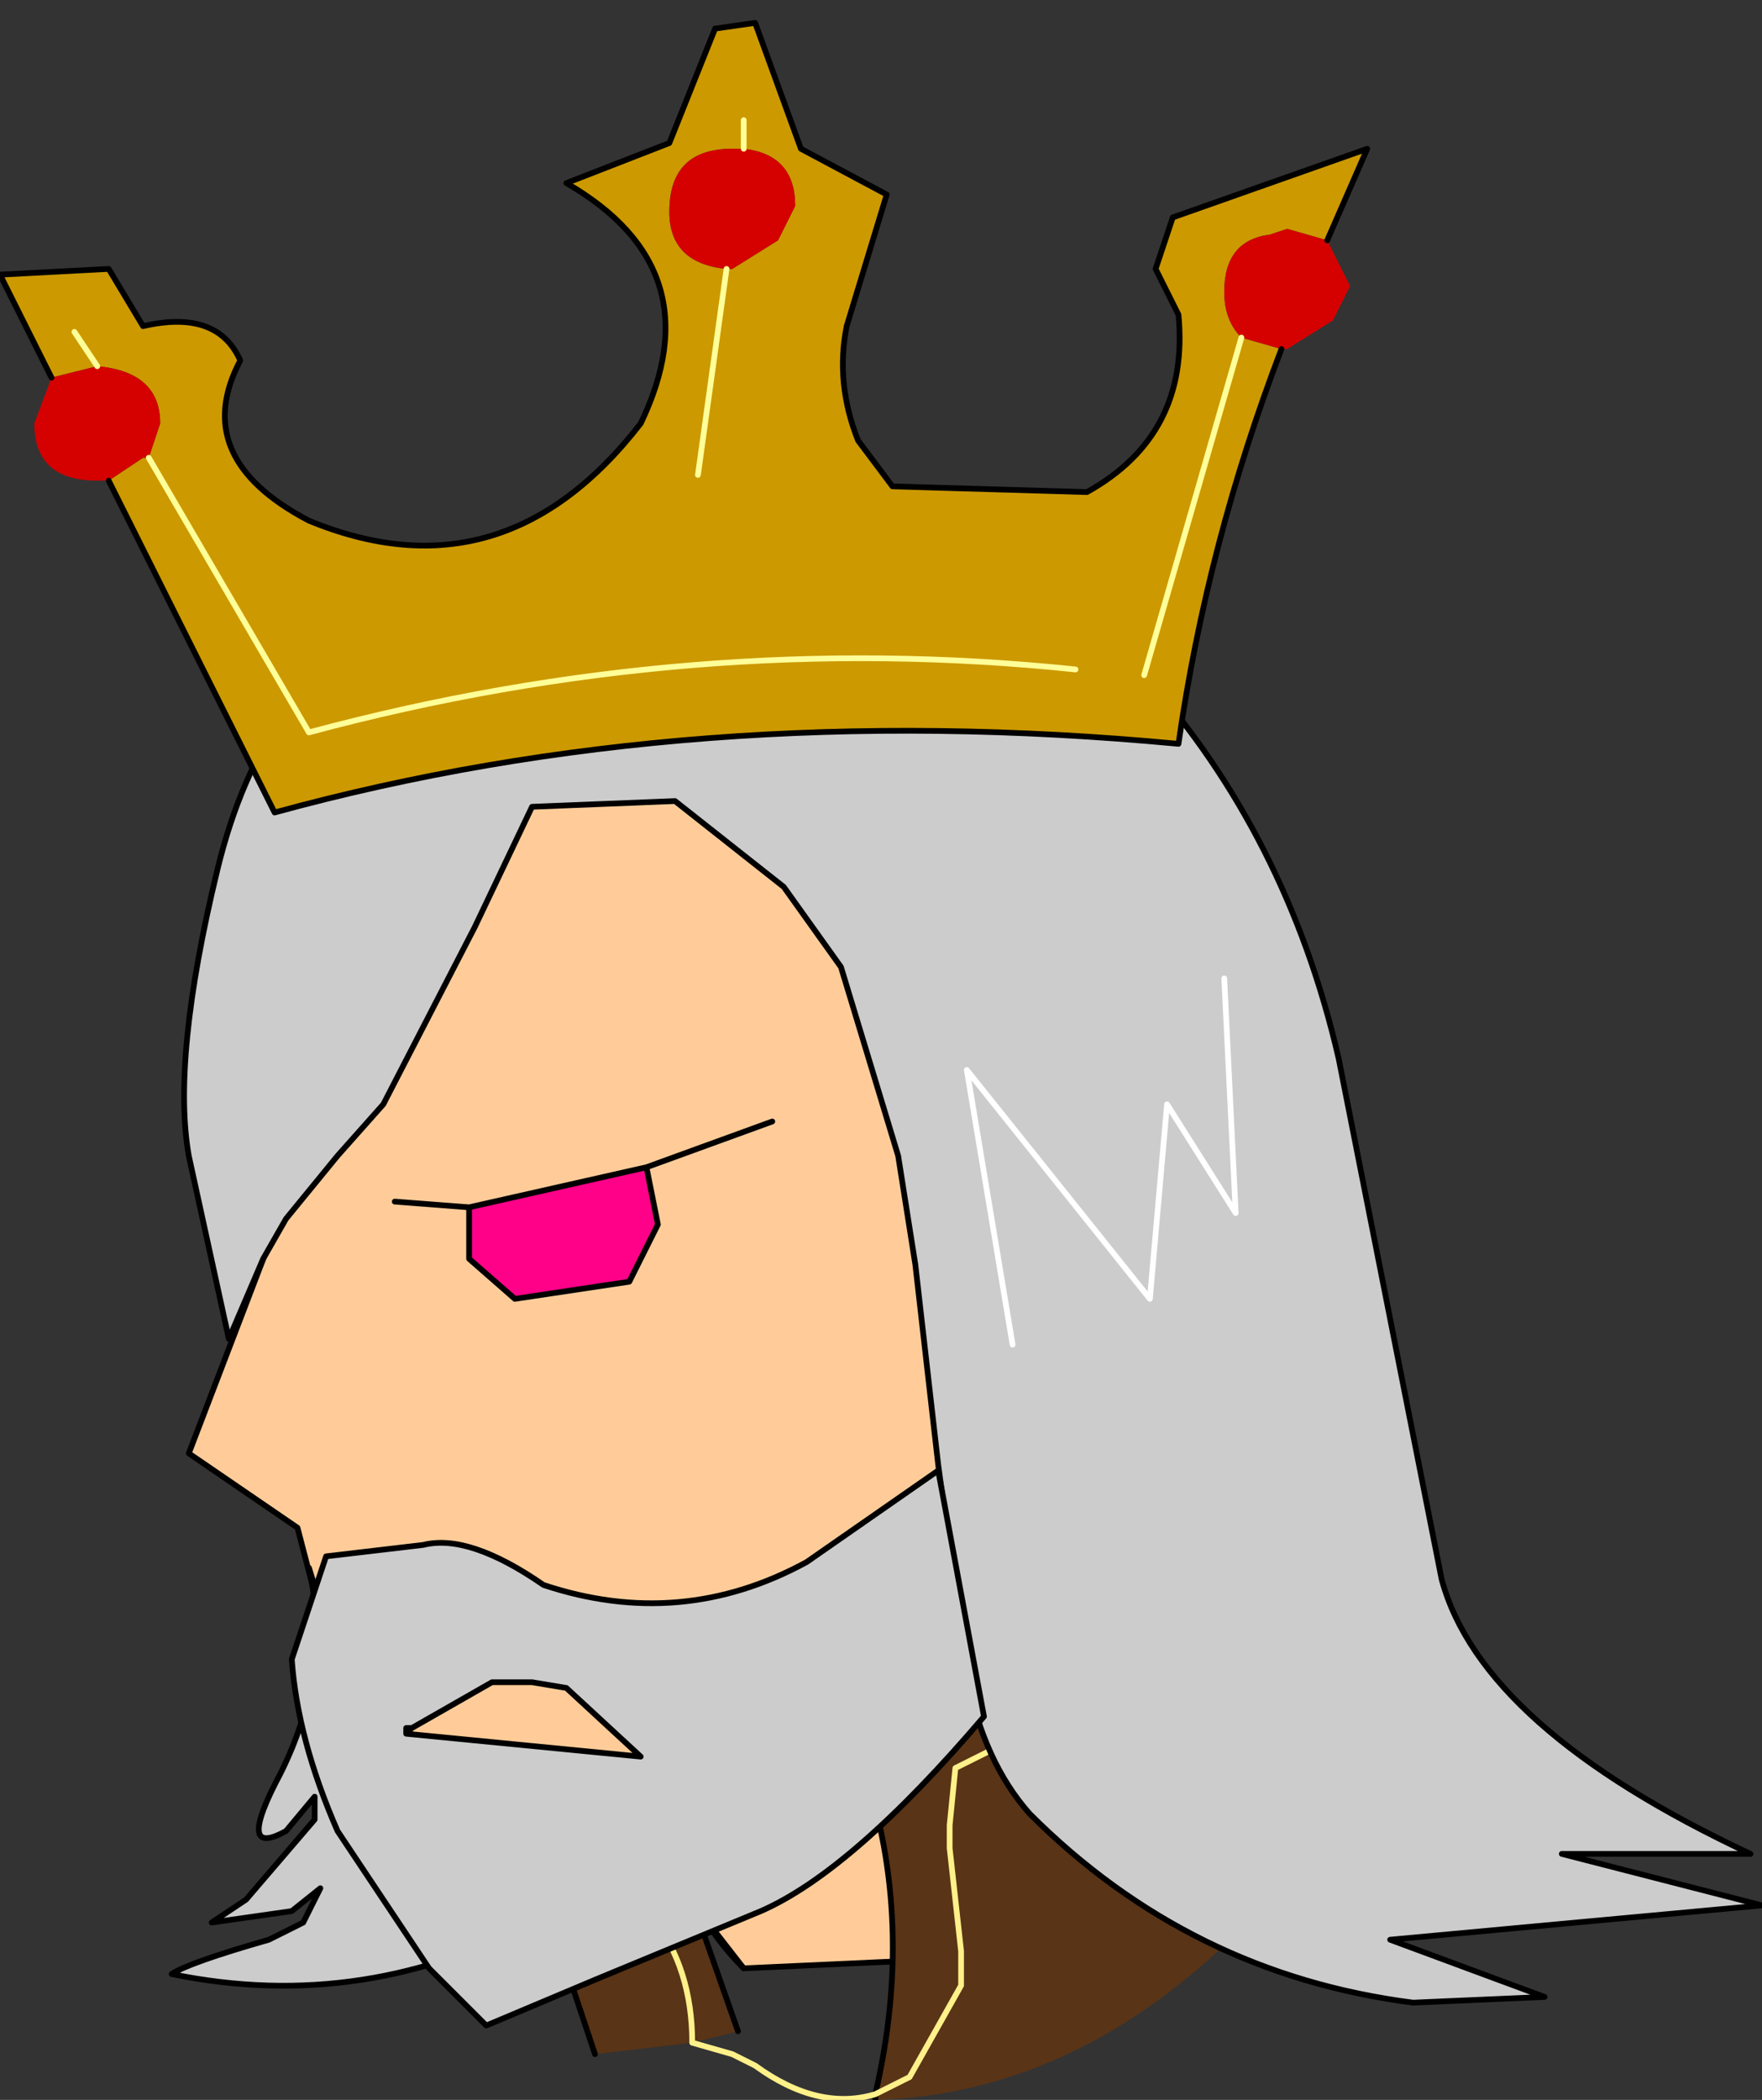 <?xml version="1.0" encoding="UTF-8" standalone="no"?>
<svg xmlns:xlink="http://www.w3.org/1999/xlink" height="18.35px" width="15.4px" xmlns="http://www.w3.org/2000/svg">
  <rect width="100%" height="100%" fill="#333333" stroke="none"/>
  <g transform="matrix(1.0, 0.0, 0.0, 1.0, 1.65, 5.25)">
    <path d="M6.8 4.75 L7.45 4.3 Q8.4 4.45 8.45 5.5 L8.45 5.85 8.45 5.5 Q8.4 4.45 7.45 4.3 L6.8 4.75 M4.25 10.8 L2.85 11.2 Q2.35 11.35 1.9 10.7 L1.25 9.25 0.95 8.1 0.0 7.45 0.9 5.1 0.85 3.85 Q0.75 3.15 1.05 2.6 L1.6 1.5 Q2.05 0.7 3.0 0.35 L6.15 0.15 7.1 0.55 8.3 1.35 Q9.6 2.6 9.65 4.4 9.65 5.6 8.45 5.85 L8.15 6.55 7.7 6.9 7.6 6.95 Q7.3 7.6 7.3 8.3 L7.05 9.4 5.7 10.3 4.25 10.8 5.7 10.3 7.05 9.4 7.3 8.3 Q7.3 7.6 7.6 6.95 L7.7 6.9 8.15 6.55 8.2 6.7 8.65 11.35 8.15 11.8 4.85 11.95 Q4.35 11.45 4.25 10.8 M2.45 5.75 L2.85 6.1 3.85 5.95 4.1 5.45 4.0 4.95 2.45 5.3 2.45 5.75 M5.1 4.55 L4.0 4.95 5.1 4.55 M1.8 5.25 L2.45 5.3 1.8 5.25" fill="#ffcc99" fill-rule="evenodd" stroke="none"/>
    <path d="M2.45 5.75 L2.45 5.3 4.0 4.95 4.1 5.45 3.85 5.95 2.85 6.1 2.45 5.75" fill="#fe0188" fill-rule="evenodd" stroke="none"/>
    <path d="M8.45 5.85 L8.45 5.5 Q8.4 4.45 7.45 4.3 L6.8 4.75 M8.15 6.55 L8.45 5.85 Q9.65 5.6 9.65 4.4 9.6 2.6 8.3 1.35 L7.1 0.55 6.15 0.15 3.0 0.35 Q2.05 0.7 1.6 1.5 L1.05 2.6 Q0.75 3.15 0.85 3.85 L0.9 5.1 0.0 7.45 0.95 8.1 1.25 9.25 1.9 10.7 Q2.35 11.35 2.85 11.2 L4.25 10.8 5.7 10.3 7.05 9.4 7.3 8.3 Q7.3 7.6 7.6 6.95 L7.7 6.9 8.15 6.55 8.2 6.7 8.65 11.35 8.15 11.8 4.85 11.95 Q4.35 11.45 4.25 10.8 M2.45 5.75 L2.85 6.1 3.85 5.95 4.1 5.45 4.0 4.95 2.45 5.3 2.45 5.75 M2.45 5.3 L1.8 5.25 M4.0 4.95 L5.1 4.55" fill="none" stroke="#000000" stroke-linecap="round" stroke-linejoin="round" stroke-width="0.05"/>
    <path d="M3.15 11.05 L3.15 10.65 4.15 10.65 4.8 12.5 4.4 12.6 Q4.4 11.95 4.05 11.5 3.65 11.05 3.15 11.05 3.65 11.05 4.05 11.5 4.4 11.95 4.4 12.6 L3.55 12.7 3.3 11.95 3.15 11.05 M6.0 13.05 Q6.35 11.55 5.9 10.2 L6.9 9.7 8.25 8.8 9.1 8.4 9.25 8.6 Q9.75 9.6 9.65 10.7 L9.55 11.3 9.1 11.7 Q7.7 13.05 6.0 13.1 L6.0 13.05 6.3 12.9 6.75 12.1 6.75 11.8 6.65 10.9 6.65 10.7 6.7 10.2 6.8 10.15 8.2 9.45 8.65 9.15 8.2 9.45 6.8 10.15 6.7 10.2 6.65 10.7 6.65 10.9 6.75 11.8 6.75 12.1 6.3 12.9 6.0 13.05" fill="#5a3416" fill-rule="evenodd" stroke="none"/>
    <path d="M4.8 12.5 L4.15 10.65 3.15 10.65 3.15 11.05 3.3 11.95 3.55 12.7 M6.0 13.05 Q6.35 11.55 5.9 10.2 L6.9 9.7 8.25 8.8 9.1 8.4 9.25 8.6 Q9.75 9.6 9.65 10.7 L9.55 11.3 M6.0 13.1 L6.0 13.05" fill="none" stroke="#000000" stroke-linecap="round" stroke-linejoin="round" stroke-width="0.05"/>
    <path d="M3.15 11.05 Q3.65 11.05 4.05 11.5 4.4 11.95 4.4 12.6 L4.75 12.7 4.95 12.8 Q5.5 13.2 6.0 13.05 L6.3 12.9 6.75 12.1 6.75 11.8 6.65 10.9 6.65 10.7 6.7 10.2 6.8 10.15 8.2 9.45 8.65 9.15" fill="none" stroke="#fff18a" stroke-linecap="round" stroke-linejoin="round" stroke-width="0.05"/>
    <path d="M3.75 -0.35 L5.9 -0.75 Q7.1 -0.8 8.35 0.65 9.6 2.05 10.05 4.0 L10.95 8.55 Q11.3 9.85 13.65 10.95 L12.0 10.95 13.75 11.4 10.5 11.7 11.85 12.2 10.7 12.25 Q8.75 12.0 7.35 10.6 6.95 10.15 6.8 9.4 L6.55 7.55 6.35 5.8 6.2 4.85 5.7 3.2 5.2 2.5 4.25 1.75 3.0 1.8 2.5 2.85 1.7 4.4 1.3 4.85 0.85 5.4 0.65 5.75 0.35 6.45 0.0 4.85 Q-0.15 4.0 0.25 2.35 0.65 0.7 1.85 0.1 3.05 -0.5 3.75 -0.35 M9.05 3.3 L9.15 5.35 8.55 4.4 8.4 6.1 6.8 4.1 7.2 6.5 6.8 4.1 8.4 6.1 8.55 4.4 9.15 5.35 9.05 3.3 M4.1 10.9 L3.1 11.5 Q1.55 12.35 -0.15 12.0 0.0 11.9 0.7 11.7 L1.0 11.55 1.15 11.25 0.9 11.45 0.2 11.55 0.5 11.35 1.1 10.65 1.1 10.5 1.1 10.45 0.85 10.75 Q0.4 11.0 0.8 10.25 1.25 9.35 1.05 8.45 L1.3 9.25 Q1.65 10.45 2.4 11.2 L4.1 10.9" fill="#cccccc" fill-rule="evenodd" stroke="none"/>
    <path d="M3.75 -0.35 Q3.05 -0.5 1.85 0.1 0.65 0.7 0.25 2.35 -0.15 4.0 0.0 4.85 L0.35 6.45 0.65 5.75 0.85 5.4 1.3 4.85 1.7 4.4 2.5 2.85 3.0 1.8 4.25 1.75 5.2 2.5 5.7 3.2 6.2 4.85 6.35 5.8 6.55 7.55 6.8 9.4 Q6.95 10.15 7.35 10.6 8.75 12.0 10.7 12.25 L11.85 12.2 10.5 11.7 13.75 11.4 12.0 10.95 13.65 10.95 Q11.3 9.85 10.95 8.55 L10.05 4.0 Q9.6 2.05 8.35 0.65 7.1 -0.8 5.9 -0.75 L3.75 -0.35 M4.1 10.9 L2.4 11.2 Q1.65 10.45 1.3 9.25 L1.05 8.45 Q1.25 9.35 0.8 10.25 0.4 11.0 0.85 10.75 L1.1 10.45 1.1 10.5 1.1 10.65 0.5 11.35 0.2 11.55 0.9 11.45 1.15 11.25 1.0 11.55 0.7 11.7 Q0.0 11.9 -0.15 12.0 1.55 12.35 3.1 11.5 L4.1 10.9 4.25 10.85 4.5 11.5 4.85 11.95 M4.1 10.9 L4.25 10.85" fill="none" stroke="#000000" stroke-linecap="round" stroke-linejoin="round" stroke-width="0.05"/>
    <path d="M7.2 6.5 L6.8 4.1 8.4 6.1 8.55 4.4 9.15 5.35 9.05 3.3" fill="none" stroke="#ffffff" stroke-linecap="round" stroke-linejoin="round" stroke-width="0.05"/>
    <path d="M1.2 8.35 L2.05 8.25 Q2.45 8.15 3.1 8.6 4.3 9.0 5.4 8.4 L6.55 7.6 6.95 9.75 Q5.8 11.1 5.0 11.45 L3.55 12.05 2.6 12.45 2.1 11.95 1.3 10.75 Q0.95 9.95 0.9 9.25 L1.2 8.35 M1.95 9.85 L1.9 9.85 1.9 9.9 3.95 10.1 3.3 9.5 3.0 9.45 2.65 9.45 1.95 9.85" fill="#cccccc" fill-rule="evenodd" stroke="none"/>
    <path d="M4.85 -3.95 L4.75 -3.95 Q4.2 -3.95 4.2 -3.4 4.2 -2.95 4.7 -2.9 L4.75 -2.9 5.15 -3.15 5.3 -3.45 Q5.3 -3.9 4.85 -3.95 L4.85 -4.2 4.85 -3.95 M-1.2 -1.95 L-1.65 -2.85 -0.7 -2.9 -0.4 -2.4 Q0.25 -2.55 0.45 -2.1 0.0 -1.25 1.05 -0.7 2.75 0.0 3.95 -1.55 4.6 -2.9 3.3 -3.65 L4.2 -4.0 4.6 -5.0 4.95 -5.05 5.35 -3.95 6.1 -3.55 5.75 -2.4 Q5.65 -1.9 5.85 -1.4 L6.15 -1.0 7.85 -0.95 Q8.75 -1.45 8.65 -2.5 L8.45 -2.9 8.6 -3.35 10.3 -3.95 9.95 -3.15 9.6 -3.25 9.45 -3.2 Q9.05 -3.15 9.05 -2.7 9.05 -2.45 9.2 -2.3 L9.55 -2.2 Q8.9 -0.5 8.65 1.25 4.4 0.85 0.75 1.85 L-0.7 -1.05 -0.4 -1.25 -0.35 -1.25 -0.25 -1.55 Q-0.25 -2.0 -0.8 -2.05 L-1.2 -1.95 M-1.0 -2.35 L-0.8 -2.05 -1.0 -2.35 M4.45 -1.1 L4.7 -2.9 4.45 -1.1 M7.75 0.6 Q4.4 0.25 1.05 1.15 L-0.35 -1.25 1.05 1.15 Q4.4 0.25 7.75 0.6 M8.35 0.65 L9.2 -2.3 8.35 0.65" fill="#cc9900" fill-rule="evenodd" stroke="none"/>
    <path d="M4.7 -2.9 Q4.2 -2.95 4.2 -3.4 4.2 -3.95 4.75 -3.95 L4.85 -3.95 Q5.3 -3.9 5.3 -3.45 L5.15 -3.15 4.75 -2.9 4.7 -2.9 M9.95 -3.15 L10.15 -2.75 10.0 -2.45 9.6 -2.2 9.55 -2.2 9.2 -2.3 Q9.05 -2.45 9.05 -2.7 9.05 -3.15 9.45 -3.2 L9.6 -3.25 9.95 -3.15 M-0.7 -1.05 L-0.8 -1.05 Q-1.35 -1.05 -1.35 -1.55 L-1.2 -1.95 -0.8 -2.05 Q-0.25 -2.0 -0.25 -1.55 L-0.35 -1.25 -0.4 -1.25 -0.7 -1.05" fill="#d50000" fill-rule="evenodd" stroke="none"/>
    <path d="M-1.2 -1.95 L-1.65 -2.85 -0.7 -2.9 -0.4 -2.4 Q0.25 -2.55 0.45 -2.1 0.0 -1.25 1.05 -0.7 2.75 0.0 3.95 -1.55 4.6 -2.9 3.3 -3.65 L4.2 -4.0 4.6 -5.0 4.95 -5.05 5.35 -3.95 6.1 -3.55 5.75 -2.4 Q5.65 -1.9 5.85 -1.4 L6.15 -1.0 7.85 -0.95 Q8.75 -1.45 8.65 -2.5 L8.45 -2.9 8.6 -3.35 10.3 -3.95 9.95 -3.15 M9.55 -2.2 Q8.9 -0.5 8.65 1.25 4.4 0.85 0.75 1.85 L-0.7 -1.05 M1.2 8.35 L2.05 8.25 Q2.45 8.15 3.1 8.6 4.3 9.0 5.4 8.4 L6.55 7.6 6.95 9.75 Q5.8 11.1 5.0 11.45 L3.55 12.05 2.6 12.45 2.1 11.95 1.3 10.75 Q0.95 9.95 0.9 9.25 L1.2 8.35 M1.9 9.9 L1.95 9.85 1.9 9.85 1.9 9.9 3.95 10.1 3.3 9.5 3.0 9.45 2.65 9.45 1.95 9.85" fill="none" stroke="#000000" stroke-linecap="round" stroke-linejoin="round" stroke-width="0.05"/>
    <path d="M4.85 -3.95 L4.85 -4.2 M-0.8 -2.05 L-1.0 -2.35 M4.7 -2.9 L4.45 -1.1 M-0.35 -1.25 L1.05 1.15 Q4.4 0.25 7.75 0.6 M9.2 -2.3 L8.35 0.65" fill="none" stroke="#ffff99" stroke-linecap="round" stroke-linejoin="round" stroke-width="0.05"/>
  </g>
</svg>
